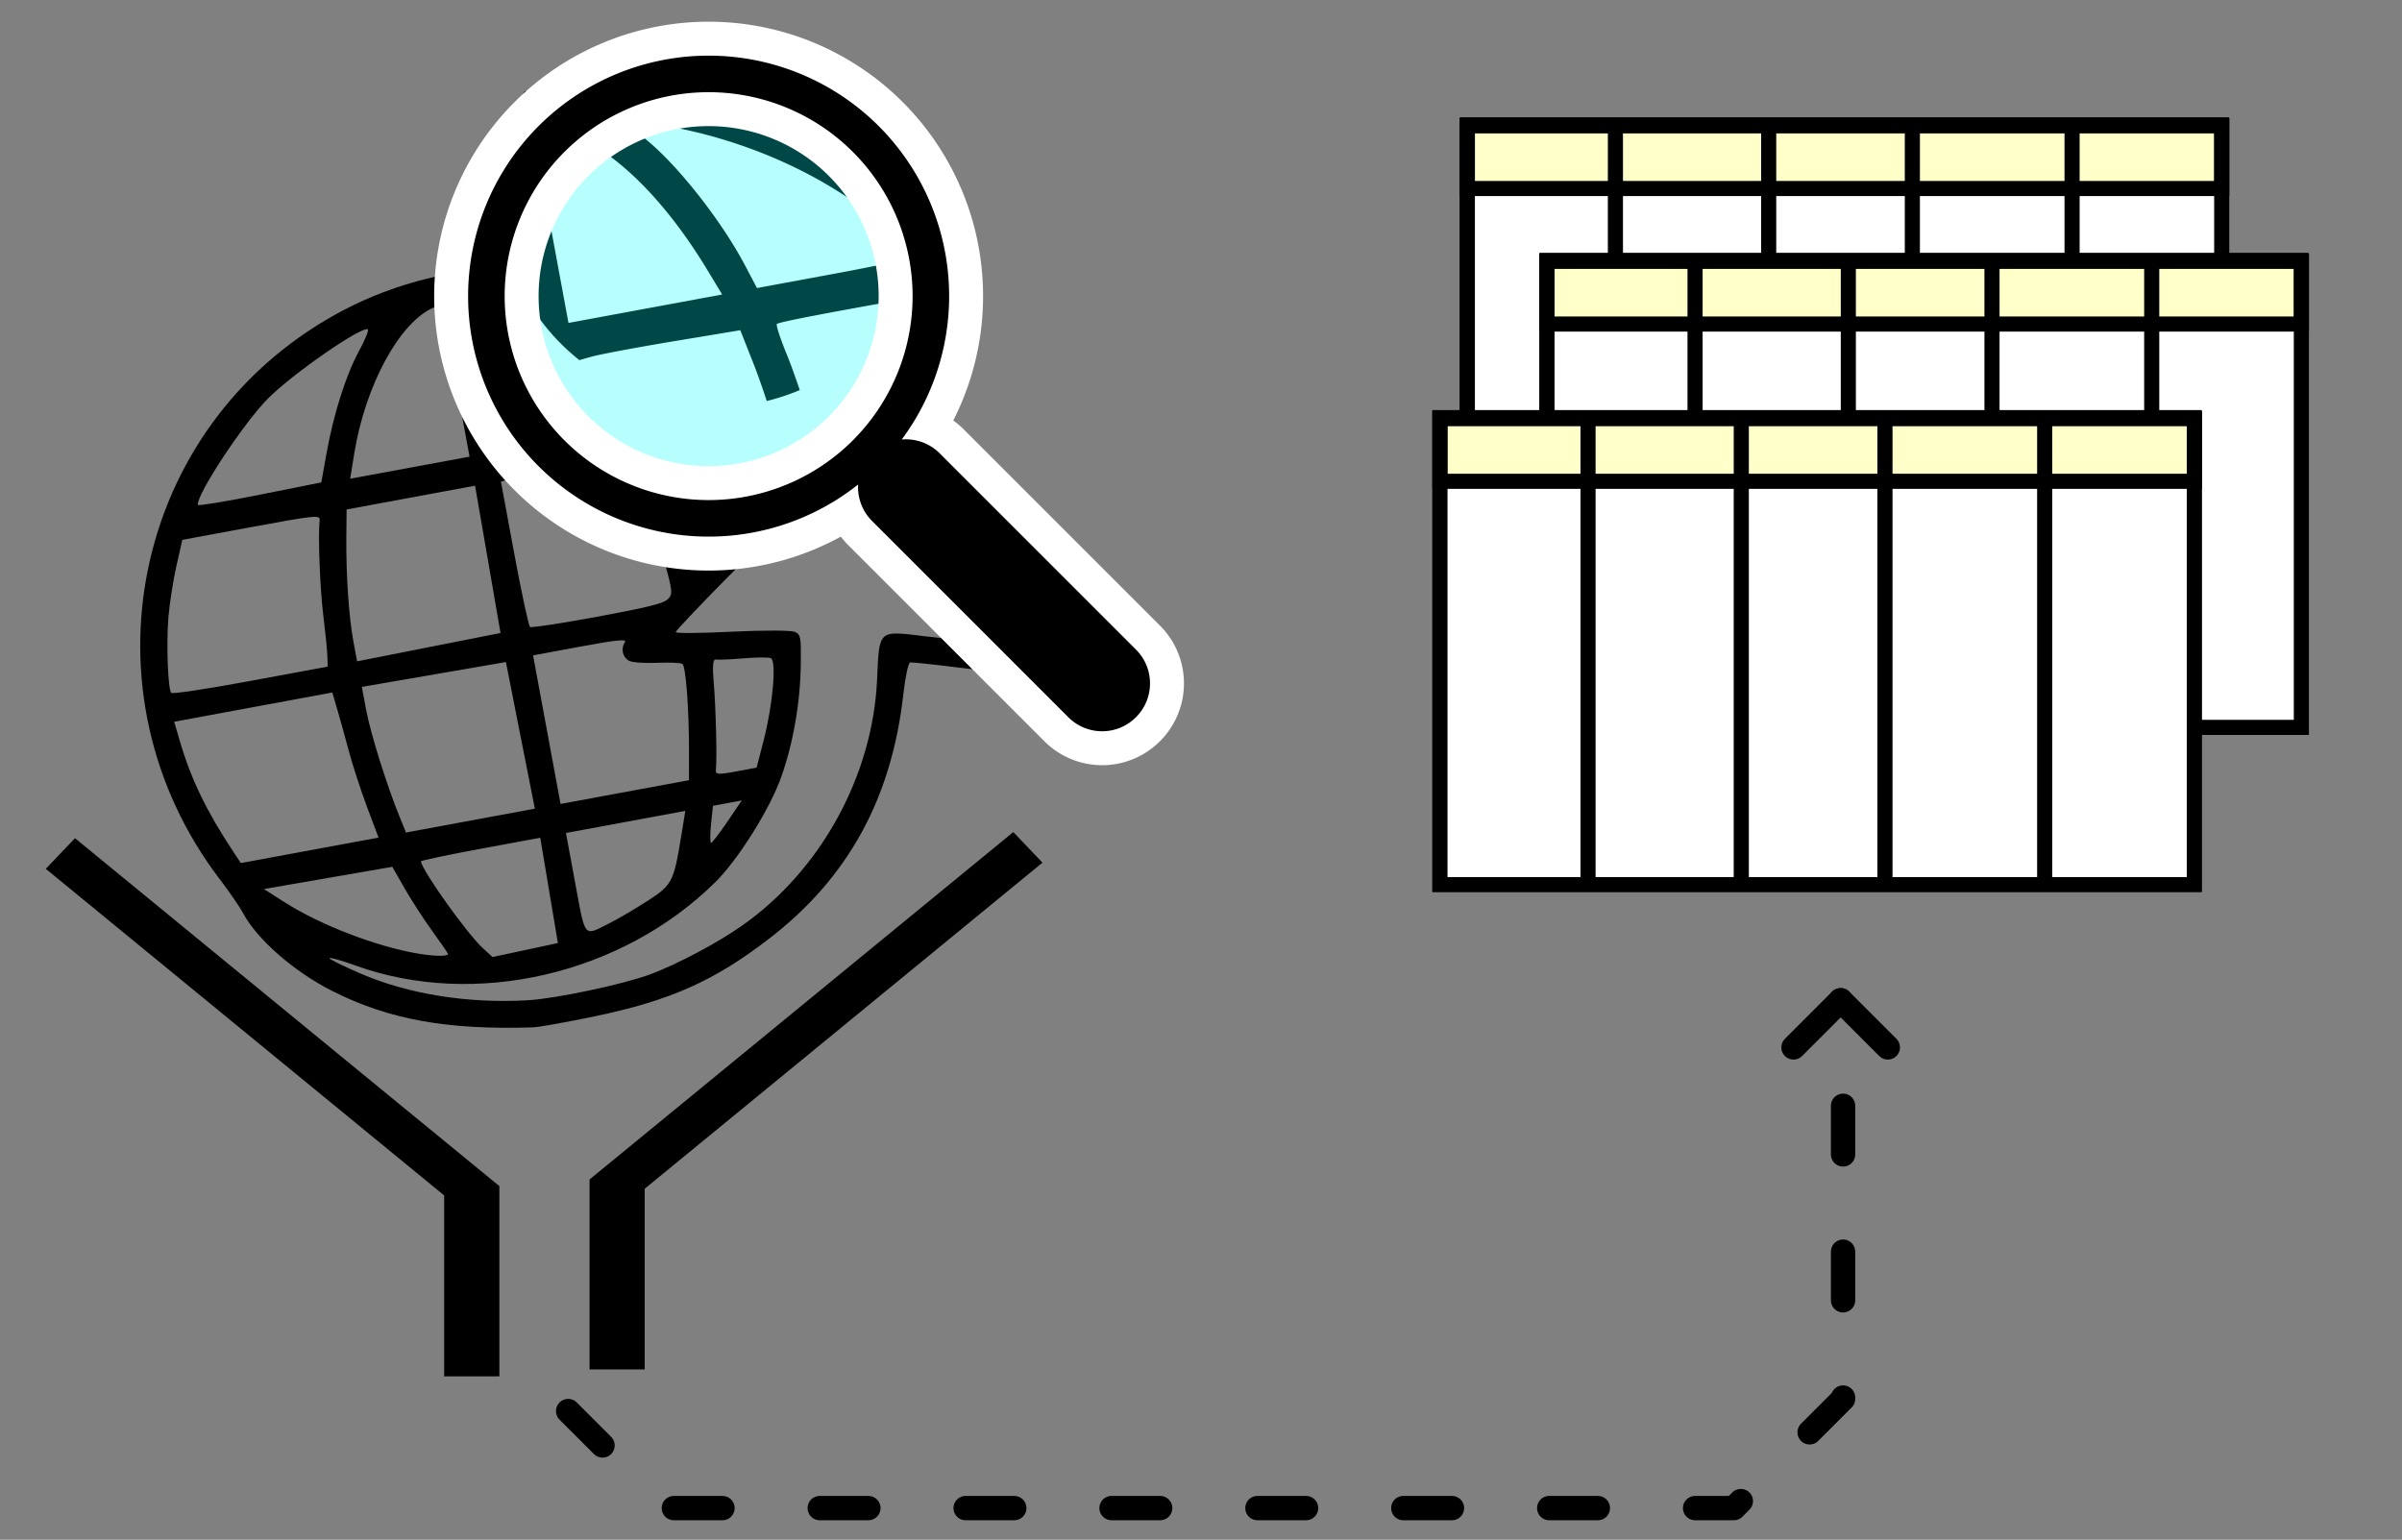 <?xml version="1.0" encoding="UTF-8" standalone="no"?>
<svg
   xmlns:dc="http://purl.org/dc/elements/1.1/"
   xmlns:cc="http://creativecommons.org/ns#"
   xmlns:rdf="http://www.w3.org/1999/02/22-rdf-syntax-ns#"
   xmlns:svg="http://www.w3.org/2000/svg"
   xmlns="http://www.w3.org/2000/svg"
   xmlns:sodipodi="http://sodipodi.sourceforge.net/DTD/sodipodi-0.dtd"
   xmlns:inkscape="http://www.inkscape.org/namespaces/inkscape"
   width="443"
   height="284"
   viewBox="0 0 117.21 75.142"
   version="1.1"
   id="svg1750"
   inkscape:version="1.0.2 (e86c870879, 2021-01-15)"
   sodipodi:docname="icon2.svg">
  <rect x="0" y="0" width="117.21" height="75.142" fill="#808080" stroke="none"/>
  <defs
     id="defs1744" />
  <sodipodi:namedview
     id="base"
     pagecolor="#ffffff"
     bordercolor="#666666"
     borderopacity="1.0"
     inkscape:pageopacity="0.0"
     inkscape:pageshadow="2"
     inkscape:zoom="0.91589856"
     inkscape:cx="400"
     inkscape:cy="243.30068"
     inkscape:document-units="mm"
     inkscape:current-layer="g3474"
     inkscape:document-rotation="0"
     showgrid="false"
     units="px"
     inkscape:window-width="1366"
     inkscape:window-height="720"
     inkscape:window-x="0"
     inkscape:window-y="0"
     inkscape:window-maximized="1" />
  <g
     inkscape:label="Layer 1"
     inkscape:groupmode="layer"
     id="layer1">
    <g
       id="g2399"
       transform="translate(-6.091,-3.618)">
      <g
         id="g1045"
         transform="matrix(1.127,0,0,1.127,-102.008,-132.525)">
        <g
           id="g3411"
           transform="matrix(0.681,0,0,0.681,90.936,-9.188)">
          <g
             id="g3396">
            <path
               style="fill:#000000;stroke-width:0.209"
               d="m 41.229,256.206 c -5.49,0.177 -9.186,-0.492 -12.8,-2.317 -2.417,-1.221 -4.78,-3.286 -5.661,-4.947 -0.203,-0.383 -0.861,-1.34 -1.462,-2.128 -9.062,-11.876 -5.613,-28.754 7.343,-35.938 4.453,-2.469 9.666,-3.444 14.763,-2.76 6.589,0.884 12.631,4.57 16.53,10.083 0.565,0.8 3.468,4.343 6.449,7.874 4.773,5.652 5.406,6.481 5.293,6.933 -0.07,0.282 -0.292,0.543 -0.492,0.58 -0.2,0.037 -1.587,-0.087 -3.082,-0.275 -1.495,-0.188 -2.813,-0.327 -2.929,-0.308 -0.116,0.019 -0.312,0.938 -0.435,2.041 -0.741,6.61 -3.517,11.663 -8.524,15.519 -3.501,2.696 -6.303,3.945 -11.088,4.94 -1.8,0.375 -3.558,0.69 -3.906,0.701 z m 7.447,-3.376 c 1.757,-0.666 4.222,-1.973 5.795,-3.074 5.02,-3.513 8.332,-9.539 8.608,-15.659 0.145,-3.216 0.041,-3.122 3.046,-2.758 1.271,0.154 2.351,0.22 2.401,0.148 0.05,-0.072 -0.572,-0.905 -1.382,-1.851 -0.81,-0.945 -2.725,-3.208 -4.255,-5.028 -1.53,-1.82 -2.824,-3.339 -2.875,-3.377 -0.051,-0.038 -0.515,0.365 -1.032,0.895 -0.517,0.53 -2.693,2.727 -4.835,4.883 -2.142,2.156 -3.883,3.986 -3.867,4.067 0.015,0.082 1.636,0.069 3.602,-0.029 1.966,-0.097 3.753,-0.091 3.971,0.014 0.373,0.18 0.396,0.299 0.377,2.021 -0.027,2.456 -0.491,5.115 -1.266,7.261 -0.735,2.036 -2.729,5.208 -4.167,6.628 -5.95,5.881 -15.298,8.045 -22.895,5.3 -0.863,-0.312 -1.601,-0.522 -1.639,-0.466 -0.038,0.056 0.861,0.502 1.998,0.991 3.027,1.303 6.815,1.907 10.599,1.689 1.806,-0.104 6.139,-1.023 7.816,-1.659 z m -6.451,-5.332 -0.561,-3.348 -3.805,0.704 c -2.093,0.387 -3.797,0.748 -3.787,0.802 0.119,0.645 2.933,4.586 3.925,5.499 l 0.631,0.581 2.079,-0.445 2.079,-0.445 z m 3.847,2.083 c 0.58,-0.294 1.677,-0.937 2.437,-1.43 1.54,-0.998 1.645,-1.203 2.12,-4.12 l 0.259,-1.588 -3.795,0.702 -3.795,0.702 0.589,3.184 c 0.661,3.572 0.511,3.397 2.186,2.549 z m -10.276,1.944 c -0.008,-0.045 -0.463,-0.701 -1.01,-1.459 -0.547,-0.758 -1.34,-1.983 -1.761,-2.723 l -0.767,-1.345 -4.081,0.707 -4.081,0.707 1.298,0.83 c 2.301,1.471 5.935,2.862 8.599,3.291 1.048,0.169 1.836,0.165 1.804,-0.008 z m 17.774,-8.41 0.907,-1.336 -0.917,0.17 -0.917,0.17 -0.123,1.191 c -0.068,0.655 -0.063,1.18 0.011,1.166 0.074,-0.014 0.542,-0.626 1.041,-1.361 z m -22.915,-0.91 c -0.399,-1.065 -0.92,-2.666 -1.158,-3.556 -0.238,-0.891 -0.572,-2.095 -0.743,-2.677 l -0.311,-1.058 -5.027,0.93 -5.027,0.93 0.369,1.259 c 0.705,2.404 1.695,4.448 3.399,7.018 l 0.471,0.71 4.377,-0.81 4.377,-0.81 z m 9.745,-4.565 -0.92,-4.662 -4.58,0.79 -4.58,0.79 0.28,1.492 c 0.277,1.478 1.294,4.728 2.106,6.731 l 0.42,1.037 4.097,-0.758 4.097,-0.758 -0.92,-4.662 z m 10.722,0.99 c 0.003,-2.674 -0.203,-5.386 -0.42,-5.535 -0.103,-0.071 -0.832,-0.101 -1.62,-0.068 -0.788,0.033 -1.585,-0.025 -1.772,-0.129 -0.413,-0.231 -0.537,-0.776 -0.266,-1.171 0.156,-0.227 -0.47,-0.168 -2.818,0.267 l -3.019,0.559 0.874,4.724 0.874,4.724 4.082,-0.755 4.082,-0.755 z m 4.745,-0.666 c 0.591,-2.283 0.832,-5.089 0.45,-5.237 -0.153,-0.059 -0.935,-0.052 -1.739,0.016 -0.803,0.068 -1.585,0.101 -1.738,0.073 -0.2,-0.037 -0.241,0.375 -0.146,1.476 0.134,1.559 0.215,4.824 0.137,5.509 -0.038,0.334 0.114,0.351 1.273,0.136 l 1.316,-0.244 z m -27.739,-5.381 c -0.012,-0.377 -0.128,-1.527 -0.256,-2.555 -0.212,-1.695 -0.344,-5.113 -0.235,-6.064 0.041,-0.354 -0.26,-0.324 -4.343,0.432 l -4.387,0.812 -0.373,1.646 c -0.205,0.905 -0.434,2.36 -0.508,3.233 -0.145,1.701 -0.038,4.616 0.178,4.854 0.072,0.08 2.34,-0.264 5.039,-0.764 l 4.908,-0.908 z m 10.201,-6.136 -0.81,-4.683 -4.084,0.756 -4.084,0.756 -0.016,1.756 c -0.022,2.396 0.156,5.055 0.444,6.608 l 0.239,1.293 4.56,-0.901 4.56,-0.901 z m 11.46,2.522 c 0.321,-0.34 0.302,-0.486 -0.392,-2.954 -0.402,-1.428 -1.037,-3.372 -1.411,-4.319 l -0.681,-1.723 -3.314,0.55 c -1.823,0.303 -3.655,0.647 -4.071,0.766 l -0.757,0.215 0.845,4.565 c 0.465,2.511 0.918,4.616 1.007,4.677 0.089,0.061 2.024,-0.233 4.299,-0.654 3.21,-0.594 4.213,-0.846 4.475,-1.124 z m 5.326,-5.416 c 1.879,-1.896 3.5,-3.529 3.601,-3.629 0.118,-0.117 -0.04,-0.486 -0.443,-1.033 -0.612,-0.831 -0.65,-0.847 -1.607,-0.678 -5.233,0.925 -7.488,1.36 -7.554,1.456 -0.043,0.063 0.177,0.735 0.489,1.494 0.312,0.759 0.87,2.39 1.24,3.626 0.37,1.235 0.714,2.238 0.765,2.229 0.051,-0.009 1.63,-1.568 3.509,-3.464 z m -27.036,-3.865 c 0.45,-2.506 1.236,-4.977 2.072,-6.509 0.378,-0.693 0.626,-1.303 0.552,-1.354 -0.354,-0.243 -4.736,2.784 -6.323,4.369 -1.557,1.554 -4.601,6.166 -4.485,6.794 0.013,0.072 1.785,-0.221 3.937,-0.651 l 3.912,-0.782 z m 8.193,-4.619 -0.897,-4.849 -0.54,0.24 c -2.143,0.952 -4.306,4.964 -5,9.275 l -0.256,1.587 3.795,-0.702 3.795,-0.702 z m 9.414,1.942 c -2.24,-3.712 -4.921,-6.256 -7.229,-6.861 -0.558,-0.146 -1.109,-0.249 -1.223,-0.228 -0.134,0.025 0.109,1.75 0.686,4.865 l 0.893,4.827 3.798,-0.703 3.798,-0.703 z m 10.354,-0.725 c -0.04,-0.216 -1.312,-1.33 -2.653,-2.323 -2.693,-1.995 -6.128,-3.441 -9.68,-4.077 -2.014,-0.36 -2.317,-0.267 -1.371,0.419 1.586,1.15 3.954,4.093 5.207,6.471 l 0.586,1.113 3.968,-0.734 c 2.182,-0.404 3.956,-0.795 3.943,-0.869 z"
               id="path2856" />
            <g
               id="g3385">
              <g
                 id="g3034"
                 transform="matrix(0.442,0,0,0.442,18.933,81.663)">
                <ellipse
                   style="fill:#ffffff;fill-opacity:1;stroke:none;stroke-width:8.95;stroke-miterlimit:4;stroke-dasharray:none;stroke-opacity:1"
                   id="path2862-4"
                   cx="77.47"
                   cy="288.633"
                   rx="31.122"
                   ry="30.762" />
                <path
                   id="path2856-6"
                   style="fill:#000000;stroke-width:0.608"
                   d="m 59.124,259.482 c -3.334,0.022 -6.656,0.284 -9.938,0.776 a 31.122,30.762 0 0 0 -3.185,8.759 l 2.094,11.312 2,10.807 a 31.122,30.762 0 0 0 6.957,7.769 l 1.657,-0.472 c 1.211,-0.345 6.543,-1.348 11.848,-2.229 l 9.645,-1.602 1.981,5.014 c 0.497,1.257 1.152,3.126 1.827,5.171 a 31.122,30.762 0 0 0 4.748,-1.569 c -0.701,-2.066 -1.391,-3.975 -1.876,-5.154 -0.909,-2.208 -1.549,-4.165 -1.424,-4.347 0.173,-0.252 5.902,-1.366 18.115,-3.544 a 31.122,30.762 0 0 0 3.879,-11.65 c -10.643,-9.946 -24.158,-16.489 -38.572,-18.422 -3.245,-0.435 -6.505,-0.64 -9.755,-0.618 z m 6.044,5.163 c 0.869,6.1e-4 2.366,0.208 4.564,0.602 10.338,1.849 20.335,6.059 28.171,11.864 3.901,2.89 7.603,6.132 7.719,6.761 0.04,0.215 -5.123,1.353 -11.474,2.529 l -11.546,2.137 -1.707,-3.239 c -3.648,-6.922 -10.538,-15.485 -15.153,-18.832 -1.722,-1.249 -2.022,-1.823 -0.575,-1.822 z M 51.075,265.345 c 0.551,0.022 1.955,0.296 3.377,0.669 6.718,1.761 14.52,9.166 21.039,19.968 l 2.102,3.483 -11.053,2.045 -11.052,2.045 -2.6,-14.046 c -1.678,-9.067 -2.385,-14.086 -1.995,-14.158 0.042,-0.008 0.103,-0.009 0.182,-0.006 z" />
                <g
                   id="g2866-0"
                   transform="translate(-11.446,-24.783)"
                   style="stroke:#ffffff;stroke-opacity:1">
                  <ellipse
                     style="fill:#00ffff;fill-opacity:0.282;stroke:#ffffff;stroke-width:8.95;stroke-miterlimit:4;stroke-dasharray:none;stroke-opacity:1"
                     id="path2862-6"
                     cx="86.578"
                     cy="313.246"
                     rx="31.122"
                     ry="30.762" />
                  <path
                     id="path2619-4"
                     style="fill:#000000;fill-opacity:1;stroke:#ffffff;stroke-width:9.765;stroke-miterlimit:4;stroke-dasharray:none;stroke-opacity:1"
                     d="m 62.52,290.127 a 34.598,34.598 0 0 0 0.109,48.819 34.598,34.598 0 0 0 45.967,2.639 c -0.105,1.884 0.565,3.801 2.01,5.246 l 28.228,28.228 c 2.695,2.695 7.035,2.696 9.73,3.5e-4 2.695,-2.695 2.695,-7.035 -3.5e-4,-9.73 l -28.228,-28.228 c -1.501,-1.501 -3.513,-2.165 -5.466,-1.994 a 34.598,34.598 0 0 0 -3.312,-45.09 34.598,34.598 0 0 0 -48.928,3.7e-4 34.598,34.598 0 0 0 -0.109,0.109 z m 3.709,3.726 a 29.34,29.34 0 0 1 0.118,-0.118 29.34,29.34 0 0 1 41.493,-3.6e-4 29.34,29.34 0 0 1 -10e-6,41.493 29.34,29.34 0 0 1 -41.493,-3.6e-4 29.34,29.34 0 0 1 -0.118,-41.375 z" />
                </g>
                <path
                   id="path2619"
                   style="fill:#000000;fill-opacity:1;stroke:none;stroke-width:9.765;stroke-miterlimit:4;stroke-dasharray:none;stroke-opacity:1"
                   d="m 51.075,265.345 a 34.598,34.598 0 0 0 0.109,48.819 34.598,34.598 0 0 0 45.967,2.639 c -0.105,1.884 0.565,3.801 2.01,5.246 l 28.228,28.228 c 2.695,2.695 7.035,2.696 9.73,3.5e-4 2.695,-2.695 2.695,-7.035 -3.5e-4,-9.73 l -28.228,-28.228 c -1.501,-1.501 -3.513,-2.165 -5.466,-1.994 a 34.598,34.598 0 0 0 -3.312,-45.09 34.598,34.598 0 0 0 -48.928,3.7e-4 34.598,34.598 0 0 0 -0.109,0.109 z m 3.709,3.726 a 29.34,29.34 0 0 1 0.118,-0.118 29.34,29.34 0 0 1 41.493,-3.6e-4 29.34,29.34 0 0 1 -1e-5,41.493 29.34,29.34 0 0 1 -41.493,-3.6e-4 29.34,29.34 0 0 1 -0.118,-41.375 z" />
              </g>
            </g>
          </g>
          <g
             id="g3065"
             transform="translate(0,-3.704)">
            <path
               id="rect3036"
               style="fill:#000000;fill-opacity:1;stroke:none;stroke-width:8.02;stroke-miterlimit:4;stroke-dasharray:none;stroke-opacity:1"
               d="m 45.594,935.408 -7.008,7.346 95.582,78.367 v 43.422 h 13.248 v -45.652 z"
               transform="scale(0.265)" />
            <path
               id="rect3036-0"
               style="fill:#000000;fill-opacity:1;stroke:none;stroke-width:2.122;stroke-miterlimit:4;stroke-dasharray:none;stroke-opacity:1"
               d="m 71.74,247.493 1.854,1.944 -25.289,20.735 v 11.489 h -3.505 v -12.079 z" />
          </g>
        </g>
        <g
           id="g3440"
           transform="matrix(0.797,0,0,0.797,89.101,-50.373)">
          <g
             id="g3266"
             transform="matrix(0.635,0,0,0.635,33.518,88.664)">
            <rect
               style="fill:#ffffff;fill-opacity:1;stroke:#000000;stroke-width:1.292;stroke-miterlimit:4;stroke-dasharray:none;stroke-opacity:1"
               id="rect3256"
               width="64.521"
               height="39.876"
               x="86.215"
               y="209.278" />
            <g
               id="g3237"
               transform="matrix(0.801,0,0,0.801,69.826,-32.168)">
              <rect
                 style="fill:#ffffff;fill-opacity:1;stroke:#000000;stroke-width:1.614;stroke-miterlimit:4;stroke-dasharray:none;stroke-opacity:1"
                 id="rect3067"
                 width="80.574"
                 height="49.797"
                 x="20.467"
                 y="301.521" />
              <rect
                 style="fill:#ffff00;fill-opacity:0.212;stroke:#000000;stroke-width:1.614;stroke-miterlimit:4;stroke-dasharray:none;stroke-opacity:1"
                 id="rect3067-6"
                 width="80.574"
                 height="6.712"
                 x="20.467"
                 y="301.521" />
              <path
                 style="fill:none;stroke:#000000;stroke-width:1.614;stroke-linecap:butt;stroke-linejoin:miter;stroke-miterlimit:4;stroke-dasharray:none;stroke-opacity:1"
                 d="m 36.283,301.164 v 50.512"
                 id="path3169" />
              <path
                 style="fill:none;stroke:#000000;stroke-width:1.614;stroke-linecap:butt;stroke-linejoin:miter;stroke-miterlimit:4;stroke-dasharray:none;stroke-opacity:1"
                 d="m 52.653,301.164 v 50.512"
                 id="path3169-8" />
              <path
                 style="fill:none;stroke:#000000;stroke-width:1.614;stroke-linecap:butt;stroke-linejoin:miter;stroke-miterlimit:4;stroke-dasharray:none;stroke-opacity:1"
                 d="m 67.998,301.164 v 50.512"
                 id="path3169-8-1" />
              <path
                 style="fill:none;stroke:#000000;stroke-width:1.614;stroke-linecap:butt;stroke-linejoin:miter;stroke-miterlimit:4;stroke-dasharray:none;stroke-opacity:1"
                 d="m 85.058,301.164 v 50.512"
                 id="path3169-8-1-3" />
            </g>
          </g>
          <g
             id="g3266-1"
             transform="matrix(0.635,0,0,0.635,37.845,96.028)">
            <rect
               style="fill:#ffffff;fill-opacity:1;stroke:#000000;stroke-width:1.292;stroke-miterlimit:4;stroke-dasharray:none;stroke-opacity:1"
               id="rect3256-1"
               width="64.521"
               height="39.876"
               x="86.215"
               y="209.278" />
            <g
               id="g3237-0"
               transform="matrix(0.801,0,0,0.801,69.826,-32.168)">
              <rect
                 style="fill:#ffffff;fill-opacity:1;stroke:#000000;stroke-width:1.614;stroke-miterlimit:4;stroke-dasharray:none;stroke-opacity:1"
                 id="rect3067-3"
                 width="80.574"
                 height="49.797"
                 x="20.467"
                 y="301.521" />
              <rect
                 style="fill:#ffff00;fill-opacity:0.212;stroke:#000000;stroke-width:1.614;stroke-miterlimit:4;stroke-dasharray:none;stroke-opacity:1"
                 id="rect3067-6-4"
                 width="80.574"
                 height="6.712"
                 x="20.467"
                 y="301.521" />
              <path
                 style="fill:none;stroke:#000000;stroke-width:1.614;stroke-linecap:butt;stroke-linejoin:miter;stroke-miterlimit:4;stroke-dasharray:none;stroke-opacity:1"
                 d="m 36.283,301.164 v 50.512"
                 id="path3169-0" />
              <path
                 style="fill:none;stroke:#000000;stroke-width:1.614;stroke-linecap:butt;stroke-linejoin:miter;stroke-miterlimit:4;stroke-dasharray:none;stroke-opacity:1"
                 d="m 52.653,301.164 v 50.512"
                 id="path3169-8-3" />
              <path
                 style="fill:none;stroke:#000000;stroke-width:1.614;stroke-linecap:butt;stroke-linejoin:miter;stroke-miterlimit:4;stroke-dasharray:none;stroke-opacity:1"
                 d="m 67.998,301.164 v 50.512"
                 id="path3169-8-1-9" />
              <path
                 style="fill:none;stroke:#000000;stroke-width:1.614;stroke-linecap:butt;stroke-linejoin:miter;stroke-miterlimit:4;stroke-dasharray:none;stroke-opacity:1"
                 d="m 85.058,301.164 v 50.512"
                 id="path3169-8-1-3-1" />
            </g>
          </g>
          <g
             id="g3266-1-9"
             transform="matrix(0.635,0,0,0.635,32.03,104.572)">
            <rect
               style="fill:#ffffff;fill-opacity:1;stroke:#000000;stroke-width:1.292;stroke-miterlimit:4;stroke-dasharray:none;stroke-opacity:1"
               id="rect3256-1-6"
               width="64.521"
               height="39.876"
               x="86.215"
               y="209.278" />
            <g
               id="g3237-0-9"
               transform="matrix(0.801,0,0,0.801,69.826,-32.168)">
              <rect
                 style="fill:#ffffff;fill-opacity:1;stroke:#000000;stroke-width:1.614;stroke-miterlimit:4;stroke-dasharray:none;stroke-opacity:1"
                 id="rect3067-3-3"
                 width="80.574"
                 height="49.797"
                 x="20.467"
                 y="301.521" />
              <rect
                 style="fill:#ffff00;fill-opacity:0.212;stroke:#000000;stroke-width:1.614;stroke-miterlimit:4;stroke-dasharray:none;stroke-opacity:1"
                 id="rect3067-6-4-3"
                 width="80.574"
                 height="6.712"
                 x="20.467"
                 y="301.521" />
              <path
                 style="fill:none;stroke:#000000;stroke-width:1.614;stroke-linecap:butt;stroke-linejoin:miter;stroke-miterlimit:4;stroke-dasharray:none;stroke-opacity:1"
                 d="m 36.283,301.164 v 50.512"
                 id="path3169-0-8" />
              <path
                 style="fill:none;stroke:#000000;stroke-width:1.614;stroke-linecap:butt;stroke-linejoin:miter;stroke-miterlimit:4;stroke-dasharray:none;stroke-opacity:1"
                 d="m 52.653,301.164 v 50.512"
                 id="path3169-8-3-0" />
              <path
                 style="fill:none;stroke:#000000;stroke-width:1.614;stroke-linecap:butt;stroke-linejoin:miter;stroke-miterlimit:4;stroke-dasharray:none;stroke-opacity:1"
                 d="m 67.998,301.164 v 50.512"
                 id="path3169-8-1-9-5" />
              <path
                 style="fill:none;stroke:#000000;stroke-width:1.614;stroke-linecap:butt;stroke-linejoin:miter;stroke-miterlimit:4;stroke-dasharray:none;stroke-opacity:1"
                 d="m 85.058,301.164 v 50.512"
                 id="path3169-8-1-3-1-6" />
            </g>
          </g>
        </g>
        <g
           id="g3474"
           style="stroke-width:1.053;stroke-miterlimit:4;stroke-dasharray:none"
           transform="translate(90.493,-68.821)">
          <path
             style="fill:none;stroke:#000000;stroke-width:1.053;stroke-linecap:round;stroke-linejoin:round;stroke-miterlimit:4;stroke-dasharray:2.106,4.211;stroke-dashoffset:4.316;stroke-opacity:1;paint-order:fill markers stroke"
             d="m 28.609,249.31 5.617,5.617 h 46.27 l 4.73,-4.73 v -16.166"
             id="path3442"
             sodipodi:nodetypes="ccccc" />
          <g
             id="g3468"
             transform="translate(5.021,-11.85)"
             style="stroke-width:1.053;stroke-linecap:round;stroke-linejoin:round;stroke-miterlimit:4;stroke-dasharray:none;paint-order:fill markers stroke">
            <path
               style="fill:none;stroke:#000000;stroke-width:1.053;stroke-linecap:round;stroke-linejoin:round;stroke-miterlimit:4;stroke-dasharray:none;stroke-opacity:1;paint-order:fill markers stroke"
               d="m 80.101,244.786 2.042,2.042"
               id="path3444" />
            <path
               style="fill:none;stroke:#000000;stroke-width:1.053;stroke-linecap:round;stroke-linejoin:round;stroke-miterlimit:4;stroke-dasharray:none;stroke-opacity:1;paint-order:fill markers stroke"
               d="m 78.059,246.828 2.042,-2.042"
               id="path3444-6" />
          </g>
        </g>
      </g>
    </g>
  </g>
</svg>
